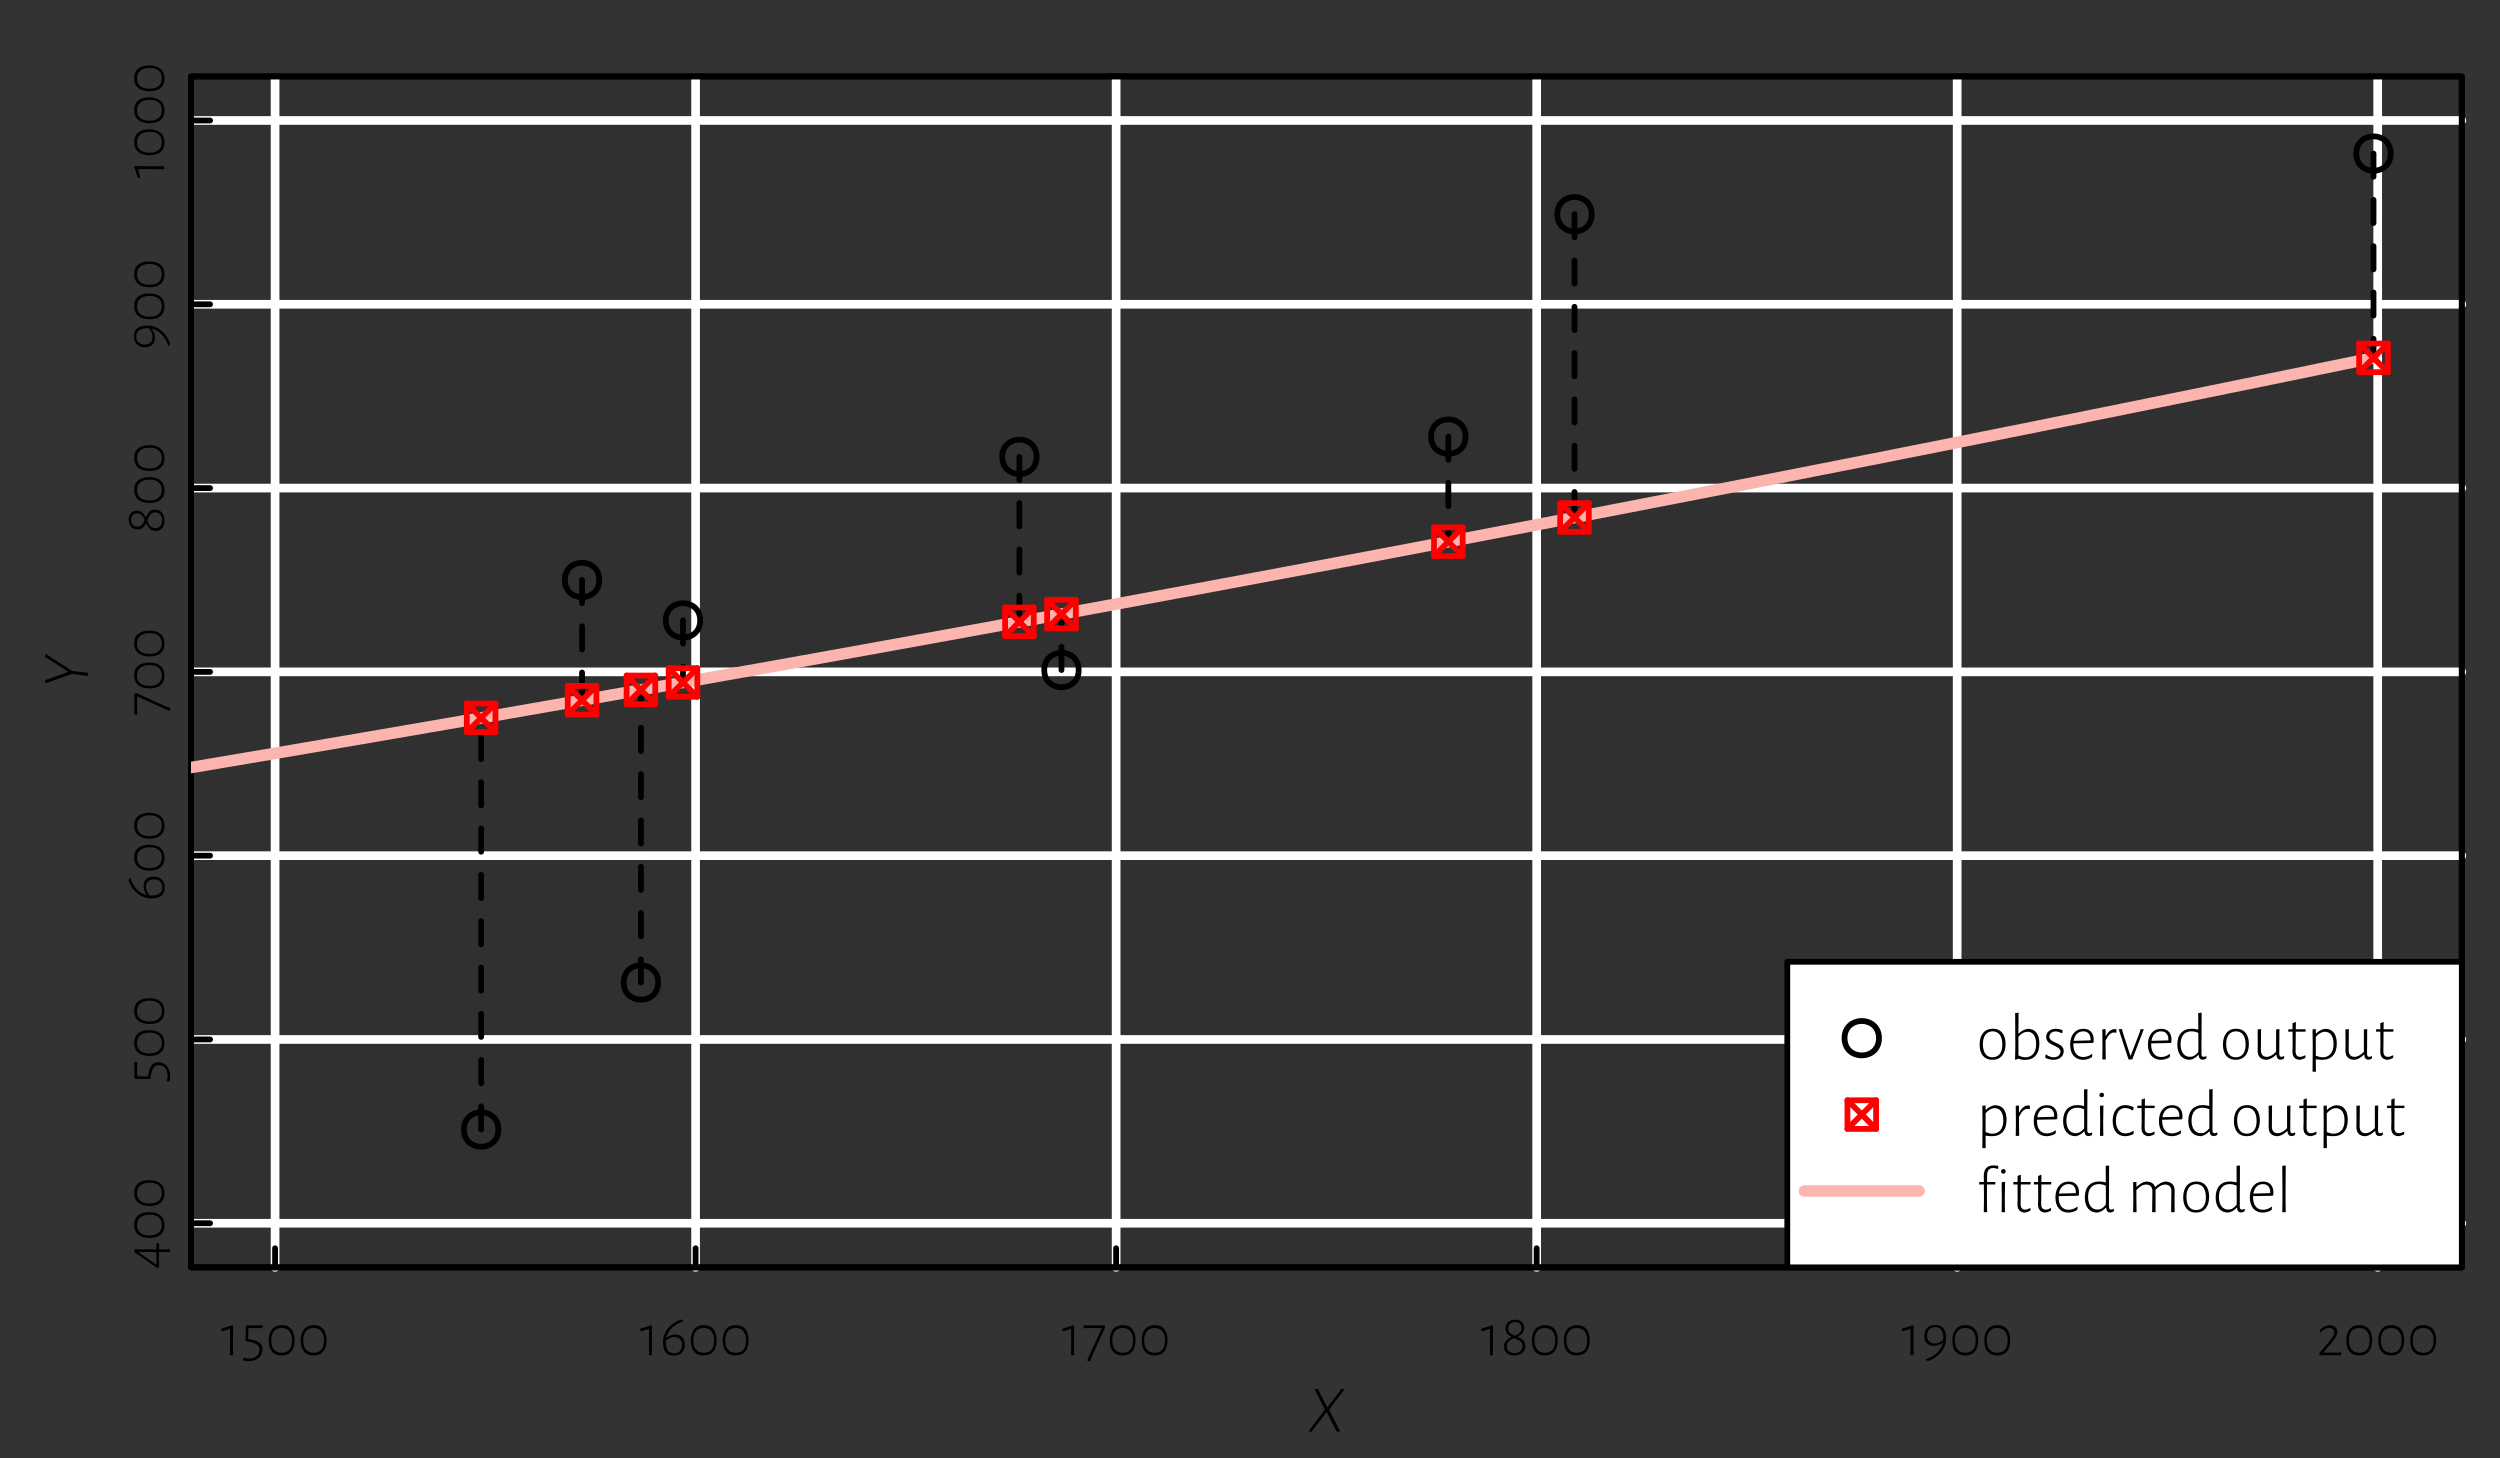 <?xml version="1.0" encoding="UTF-8"?>
<svg xmlns="http://www.w3.org/2000/svg" xmlns:xlink="http://www.w3.org/1999/xlink" width="432pt" height="252pt" viewBox="0 0 432 252" version="1.1">
<rect x="0" y="0" width="432" height="252" fill="#333333" stroke="none"/>
<defs>
<g>
<symbol overflow="visible" id="glyph0-0">
<path style="stroke:none;" d=""/>
</symbol>
<symbol overflow="visible" id="glyph0-1">
<path style="stroke:none;" d="M 2.156 -5.109 L 2.062 -5.188 L 0.141 -4.594 L 0.141 -4.156 L 0.203 -4.125 L 1.625 -4.547 L 1.641 -2.078 L 1.609 0 L 2.141 0 L 2.125 -2.141 Z M 2.156 -5.109 "/>
</symbol>
<symbol overflow="visible" id="glyph0-2">
<path style="stroke:none;" d="M 3.781 -5.125 L 3.75 -5.172 L 2.922 -5.156 L 0.984 -5.156 L 0.859 -5.062 L 0.812 -2.484 L 0.859 -2.422 L 1.703 -2.266 C 2.75 -2.016 3.219 -1.625 3.219 -0.953 C 3.219 -0.031 2.516 0.578 1.406 0.578 C 1.125 0.578 0.797 0.531 0.438 0.422 L 0.391 0.469 L 0.438 0.938 C 0.734 1 1.047 1.031 1.312 1.031 C 2.75 1.031 3.734 0.203 3.734 -1.031 C 3.734 -1.859 3.219 -2.391 1.922 -2.672 L 1.25 -2.812 L 1.297 -4.688 L 3.062 -4.688 L 3.672 -4.656 L 3.719 -4.688 Z M 3.781 -5.125 "/>
</symbol>
<symbol overflow="visible" id="glyph0-3">
<path style="stroke:none;" d="M 2.797 -5.203 C 1.344 -5.203 0.531 -4.234 0.531 -2.516 C 0.531 -0.859 1.328 0.047 2.734 0.047 C 4.188 0.047 5 -0.891 5 -2.578 C 5 -4.266 4.219 -5.203 2.797 -5.203 Z M 2.75 -4.703 C 3.922 -4.703 4.562 -3.938 4.562 -2.516 C 4.562 -1.156 3.938 -0.422 2.781 -0.422 C 1.609 -0.422 0.969 -1.172 0.969 -2.547 C 0.969 -3.953 1.609 -4.703 2.75 -4.703 Z M 2.75 -4.703 "/>
</symbol>
<symbol overflow="visible" id="glyph0-4">
<path style="stroke:none;" d="M 2.688 -3.562 C 2.109 -3.562 1.609 -3.359 1.188 -3.031 L 1.141 -3.078 C 1.438 -4.344 2.391 -5.25 4.078 -5.859 L 4.078 -5.922 L 3.688 -6.172 L 3.641 -6.172 C 1.672 -5.438 0.547 -3.984 0.547 -2.172 C 0.547 -0.734 1.172 0.078 2.391 0.078 C 3.625 0.078 4.312 -0.672 4.312 -1.844 C 4.312 -2.906 3.719 -3.562 2.688 -3.562 Z M 2.422 -0.328 C 1.5 -0.328 1.047 -0.984 1.047 -2.172 C 1.047 -2.297 1.047 -2.422 1.047 -2.516 C 1.5 -2.906 2.016 -3.141 2.562 -3.141 C 3.359 -3.141 3.828 -2.656 3.828 -1.781 C 3.828 -0.844 3.312 -0.328 2.422 -0.328 Z M 2.422 -0.328 "/>
</symbol>
<symbol overflow="visible" id="glyph0-5">
<path style="stroke:none;" d="M 1.109 -5.156 L 0.297 -5.172 L 0.266 -4.719 L 0.312 -4.641 L 1.016 -4.688 L 3.438 -4.688 L 0.906 0.859 L 0.938 0.953 L 1.391 1.078 L 1.797 0 L 3.969 -4.75 L 3.953 -5.156 Z M 1.109 -5.156 "/>
</symbol>
<symbol overflow="visible" id="glyph0-6">
<path style="stroke:none;" d="M 2.484 -6.141 C 1.516 -6.141 0.797 -5.578 0.797 -4.609 C 0.797 -3.812 1.328 -3.422 1.859 -3.156 L 1.859 -3.125 C 1.234 -2.844 0.531 -2.406 0.531 -1.5 C 0.531 -0.578 1.203 0.047 2.312 0.047 C 3.469 0.047 4.219 -0.594 4.219 -1.609 C 4.219 -2.547 3.531 -2.875 2.891 -3.156 L 2.891 -3.203 C 3.484 -3.484 4.031 -3.906 4.031 -4.719 C 4.031 -5.609 3.438 -6.141 2.484 -6.141 Z M 2.469 -5.734 C 3.156 -5.734 3.578 -5.344 3.578 -4.688 C 3.578 -3.922 3 -3.594 2.422 -3.375 C 1.812 -3.625 1.266 -3.906 1.266 -4.625 C 1.266 -5.312 1.75 -5.734 2.469 -5.734 Z M 2.328 -2.938 C 3.047 -2.641 3.75 -2.391 3.75 -1.578 C 3.75 -0.859 3.219 -0.359 2.359 -0.359 C 1.516 -0.359 1.016 -0.828 1.016 -1.531 C 1.016 -2.375 1.703 -2.703 2.328 -2.938 Z M 2.328 -2.938 "/>
</symbol>
<symbol overflow="visible" id="glyph0-7">
<path style="stroke:none;" d="M 2.438 -5.234 C 1.203 -5.234 0.5 -4.484 0.5 -3.312 C 0.5 -2.266 1.109 -1.609 2.141 -1.609 C 2.719 -1.609 3.203 -1.797 3.625 -2.141 L 3.688 -2.078 C 3.375 -0.828 2.438 0.094 0.734 0.703 L 0.734 0.766 L 1.125 1.016 L 1.172 1.016 C 3.141 0.266 4.266 -1.172 4.266 -3 C 4.266 -4.422 3.641 -5.234 2.438 -5.234 Z M 2.266 -2.016 C 1.453 -2.016 0.984 -2.516 0.984 -3.375 C 0.984 -4.312 1.516 -4.844 2.391 -4.844 C 3.312 -4.844 3.781 -4.188 3.781 -2.984 C 3.781 -2.875 3.781 -2.75 3.766 -2.625 C 3.312 -2.25 2.812 -2.016 2.266 -2.016 Z M 2.266 -2.016 "/>
</symbol>
<symbol overflow="visible" id="glyph0-8">
<path style="stroke:none;" d="M 2.328 -5.172 C 1.688 -5.172 1.078 -4.859 0.625 -4.375 L 0.719 -3.953 L 0.781 -3.953 C 1.188 -4.422 1.703 -4.703 2.234 -4.703 C 2.797 -4.703 3.109 -4.375 3.109 -3.969 C 3.109 -3.484 2.719 -2.891 1.984 -2.047 L 0.531 -0.359 L 0.531 -0.016 L 0.562 0.016 L 0.953 0 L 3.281 0 L 4.25 0.016 L 4.312 -0.422 L 4.281 -0.484 L 3.422 -0.438 L 1.25 -0.438 L 1.234 -0.484 L 2.406 -1.859 C 3.219 -2.812 3.641 -3.5 3.641 -4.078 C 3.641 -4.719 3.094 -5.172 2.328 -5.172 Z M 2.328 -5.172 "/>
</symbol>
<symbol overflow="visible" id="glyph1-0">
<path style="stroke:none;" d=""/>
</symbol>
<symbol overflow="visible" id="glyph1-1">
<path style="stroke:none;" d="M -1.297 -4.531 L -1.359 -4.484 L -1.359 -3.453 L -5.156 -3.469 L -5.156 -2.969 L -1.328 -0.297 L -0.953 -0.297 L -0.891 -0.359 L -0.906 -0.922 L -0.906 -3 L 0.969 -2.984 L 1.016 -3.031 L 0.984 -3.438 L 0.922 -3.469 L -0.906 -3.453 L -0.906 -3.625 L -0.891 -4.484 Z M -1.359 -3 L -1.359 -0.812 L -4.422 -2.938 L -4.422 -3 Z M -1.359 -3 "/>
</symbol>
<symbol overflow="visible" id="glyph1-2">
<path style="stroke:none;" d="M -5.203 -2.797 C -5.203 -1.344 -4.234 -0.531 -2.516 -0.531 C -0.859 -0.531 0.047 -1.328 0.047 -2.734 C 0.047 -4.188 -0.891 -5 -2.578 -5 C -4.266 -5 -5.203 -4.219 -5.203 -2.797 Z M -4.703 -2.75 C -4.703 -3.922 -3.938 -4.562 -2.516 -4.562 C -1.156 -4.562 -0.422 -3.938 -0.422 -2.781 C -0.422 -1.609 -1.172 -0.969 -2.547 -0.969 C -3.953 -0.969 -4.703 -1.609 -4.703 -2.75 Z M -4.703 -2.75 "/>
</symbol>
<symbol overflow="visible" id="glyph1-3">
<path style="stroke:none;" d="M -5.125 -3.781 L -5.172 -3.75 L -5.156 -2.922 L -5.156 -0.984 L -5.062 -0.859 L -2.484 -0.812 L -2.422 -0.859 L -2.266 -1.703 C -2.016 -2.75 -1.625 -3.219 -0.953 -3.219 C -0.031 -3.219 0.578 -2.516 0.578 -1.406 C 0.578 -1.125 0.531 -0.797 0.422 -0.438 L 0.469 -0.391 L 0.938 -0.438 C 1 -0.734 1.031 -1.047 1.031 -1.312 C 1.031 -2.75 0.203 -3.734 -1.031 -3.734 C -1.859 -3.734 -2.391 -3.219 -2.672 -1.922 L -2.812 -1.25 L -4.688 -1.297 L -4.688 -3.062 L -4.656 -3.672 L -4.688 -3.719 Z M -5.125 -3.781 "/>
</symbol>
<symbol overflow="visible" id="glyph1-4">
<path style="stroke:none;" d="M -3.562 -2.688 C -3.562 -2.109 -3.359 -1.609 -3.031 -1.188 L -3.078 -1.141 C -4.344 -1.438 -5.25 -2.391 -5.859 -4.078 L -5.922 -4.078 L -6.172 -3.688 L -6.172 -3.641 C -5.438 -1.672 -3.984 -0.547 -2.172 -0.547 C -0.734 -0.547 0.078 -1.172 0.078 -2.391 C 0.078 -3.625 -0.672 -4.312 -1.844 -4.312 C -2.906 -4.312 -3.562 -3.719 -3.562 -2.688 Z M -0.328 -2.422 C -0.328 -1.5 -0.984 -1.047 -2.172 -1.047 C -2.297 -1.047 -2.422 -1.047 -2.516 -1.047 C -2.906 -1.5 -3.141 -2.016 -3.141 -2.562 C -3.141 -3.359 -2.656 -3.828 -1.781 -3.828 C -0.844 -3.828 -0.328 -3.312 -0.328 -2.422 Z M -0.328 -2.422 "/>
</symbol>
<symbol overflow="visible" id="glyph1-5">
<path style="stroke:none;" d="M -5.156 -1.109 L -5.172 -0.297 L -4.719 -0.266 L -4.641 -0.312 L -4.688 -1.016 L -4.688 -3.438 L 0.859 -0.906 L 0.953 -0.938 L 1.078 -1.391 L 0 -1.797 L -4.75 -3.969 L -5.156 -3.953 Z M -5.156 -1.109 "/>
</symbol>
<symbol overflow="visible" id="glyph1-6">
<path style="stroke:none;" d="M -6.141 -2.484 C -6.141 -1.516 -5.578 -0.797 -4.609 -0.797 C -3.812 -0.797 -3.422 -1.328 -3.156 -1.859 L -3.125 -1.859 C -2.844 -1.234 -2.406 -0.531 -1.5 -0.531 C -0.578 -0.531 0.047 -1.203 0.047 -2.312 C 0.047 -3.469 -0.594 -4.219 -1.609 -4.219 C -2.547 -4.219 -2.875 -3.531 -3.156 -2.891 L -3.203 -2.891 C -3.484 -3.484 -3.906 -4.031 -4.719 -4.031 C -5.609 -4.031 -6.141 -3.438 -6.141 -2.484 Z M -5.734 -2.469 C -5.734 -3.156 -5.344 -3.578 -4.688 -3.578 C -3.922 -3.578 -3.594 -3 -3.375 -2.422 C -3.625 -1.812 -3.906 -1.266 -4.625 -1.266 C -5.312 -1.266 -5.734 -1.75 -5.734 -2.469 Z M -2.938 -2.328 C -2.641 -3.047 -2.391 -3.75 -1.578 -3.75 C -0.859 -3.75 -0.359 -3.219 -0.359 -2.359 C -0.359 -1.516 -0.828 -1.016 -1.531 -1.016 C -2.375 -1.016 -2.703 -1.703 -2.938 -2.328 Z M -2.938 -2.328 "/>
</symbol>
<symbol overflow="visible" id="glyph1-7">
<path style="stroke:none;" d="M -5.234 -2.438 C -5.234 -1.203 -4.484 -0.5 -3.312 -0.5 C -2.266 -0.5 -1.609 -1.109 -1.609 -2.141 C -1.609 -2.719 -1.797 -3.203 -2.141 -3.625 L -2.078 -3.688 C -0.828 -3.375 0.094 -2.438 0.703 -0.734 L 0.766 -0.734 L 1.016 -1.125 L 1.016 -1.172 C 0.266 -3.141 -1.172 -4.266 -3 -4.266 C -4.422 -4.266 -5.234 -3.641 -5.234 -2.438 Z M -2.016 -2.266 C -2.016 -1.453 -2.516 -0.984 -3.375 -0.984 C -4.312 -0.984 -4.844 -1.516 -4.844 -2.391 C -4.844 -3.312 -4.188 -3.781 -2.984 -3.781 C -2.875 -3.781 -2.75 -3.781 -2.625 -3.766 C -2.25 -3.312 -2.016 -2.812 -2.016 -2.266 Z M -2.016 -2.266 "/>
</symbol>
<symbol overflow="visible" id="glyph1-8">
<path style="stroke:none;" d="M -5.109 -2.156 L -5.188 -2.062 L -4.594 -0.141 L -4.156 -0.141 L -4.125 -0.203 L -4.547 -1.625 L -2.078 -1.641 L 0 -1.609 L 0 -2.141 L -2.141 -2.125 Z M -5.109 -2.156 "/>
</symbol>
<symbol overflow="visible" id="glyph2-0">
<path style="stroke:none;" d=""/>
</symbol>
<symbol overflow="visible" id="glyph2-1">
<path style="stroke:none;" d="M 3.625 -3.781 L 6.312 -7.344 L 5.688 -7.344 L 5.344 -6.828 L 3.328 -4.188 L 1.938 -6.859 L 1.75 -7.344 L 1.094 -7.344 L 2.906 -3.797 L 0.016 0 L 0.625 0 L 0.953 -0.469 L 3.188 -3.375 L 4.688 -0.5 L 4.906 0 L 5.547 0 Z M 3.625 -3.781 "/>
</symbol>
<symbol overflow="visible" id="glyph3-0">
<path style="stroke:none;" d=""/>
</symbol>
<symbol overflow="visible" id="glyph3-1">
<path style="stroke:none;" d="M -2.75 -2.969 L -7.344 -5.938 L -7.344 -5.312 L -6.984 -5.125 L -3.406 -2.828 L -3.406 -2.766 L -6.984 -1.5 L -7.344 -1.422 L -7.344 -0.812 L -2.734 -2.453 L -2.203 -2.375 L 0 -2.078 L 0 -2.641 L -2.203 -2.891 Z M -2.75 -2.969 "/>
</symbol>
<symbol overflow="visible" id="glyph4-0">
<path style="stroke:none;" d=""/>
</symbol>
<symbol overflow="visible" id="glyph4-1">
<path style="stroke:none;" d="M 2.859 -5.312 C 1.422 -5.312 0.562 -4.297 0.562 -2.547 C 0.562 -0.906 1.375 0.062 2.75 0.062 C 4.203 0.062 5.047 -0.953 5.047 -2.672 C 5.047 -4.328 4.234 -5.312 2.859 -5.312 Z M 2.828 -4.859 C 3.875 -4.859 4.484 -4.031 4.484 -2.562 C 4.484 -1.156 3.859 -0.375 2.766 -0.375 C 1.734 -0.375 1.125 -1.188 1.125 -2.672 C 1.125 -4.062 1.75 -4.859 2.828 -4.859 Z M 2.828 -4.859 "/>
</symbol>
<symbol overflow="visible" id="glyph4-2">
<path style="stroke:none;" d="M 3.281 -5.297 C 2.672 -5.203 2.188 -4.953 1.703 -4.484 L 1.641 -4.484 L 1.672 -8.078 L 1.078 -8.016 L 1.109 -2.219 L 1.062 0 L 1.188 0.062 L 1.609 -0.141 C 1.984 0 2.391 0.078 2.781 0.078 C 4.344 0.078 5.266 -0.953 5.266 -2.766 C 5.266 -4.344 4.562 -5.297 3.281 -5.297 Z M 2.828 -0.375 C 2.469 -0.375 2.078 -0.484 1.656 -0.703 L 1.641 -2.281 L 1.641 -3.906 C 2.141 -4.5 2.672 -4.781 3.234 -4.781 C 4.156 -4.781 4.688 -4.031 4.703 -2.719 C 4.719 -1.188 4 -0.375 2.828 -0.375 Z M 2.828 -0.375 "/>
</symbol>
<symbol overflow="visible" id="glyph4-3">
<path style="stroke:none;" d="M 2.281 -5.297 C 1.25 -5.297 0.609 -4.688 0.609 -3.891 C 0.609 -2.297 3.078 -2.516 3.078 -1.344 C 3.078 -0.859 2.656 -0.375 1.906 -0.375 C 1.484 -0.375 0.984 -0.547 0.594 -0.875 L 0.516 -0.828 L 0.438 -0.312 C 0.859 -0.062 1.375 0.062 1.875 0.062 C 2.969 0.062 3.641 -0.625 3.641 -1.438 C 3.641 -2.984 1.156 -2.766 1.156 -3.938 C 1.156 -4.422 1.578 -4.844 2.234 -4.844 C 2.547 -4.844 2.891 -4.75 3.281 -4.531 L 3.375 -4.547 L 3.469 -5.047 C 3.062 -5.219 2.641 -5.297 2.281 -5.297 Z M 2.281 -5.297 "/>
</symbol>
<symbol overflow="visible" id="glyph4-4">
<path style="stroke:none;" d="M 2.875 -5.297 C 1.469 -5.297 0.562 -4.25 0.562 -2.562 C 0.562 -0.953 1.391 0.062 2.797 0.062 C 3.344 0.062 3.891 -0.109 4.328 -0.391 L 4.406 -0.906 L 4.312 -0.938 C 3.891 -0.609 3.328 -0.422 2.844 -0.422 C 1.719 -0.422 1.125 -1.266 1.125 -2.594 L 1.125 -2.781 L 4.469 -2.844 L 4.609 -2.953 C 4.625 -3.078 4.641 -3.281 4.641 -3.391 C 4.641 -4.578 3.984 -5.297 2.875 -5.297 Z M 4.078 -3.297 L 1.172 -3.219 C 1.344 -4.25 1.938 -4.859 2.828 -4.859 C 3.594 -4.859 4.094 -4.375 4.094 -3.453 Z M 4.078 -3.297 "/>
</symbol>
<symbol overflow="visible" id="glyph4-5">
<path style="stroke:none;" d="M 3.172 -5.25 C 2.656 -5.25 2.125 -4.922 1.656 -4.078 L 1.594 -4.078 L 1.594 -5.25 L 1.031 -5.188 L 1.062 -2.25 L 1.031 0 L 1.625 0 L 1.594 -2.281 L 1.594 -3.266 C 2.062 -4.25 2.516 -4.656 3.031 -4.656 C 3.109 -4.656 3.25 -4.641 3.391 -4.625 L 3.469 -4.641 L 3.469 -5.219 C 3.391 -5.234 3.281 -5.25 3.172 -5.25 Z M 3.172 -5.25 "/>
</symbol>
<symbol overflow="visible" id="glyph4-6">
<path style="stroke:none;" d="M 1 -4.641 L 0.844 -5.266 L 0.281 -5.203 L 1.984 0 L 2.625 0 L 4.625 -5.234 L 4.062 -5.234 L 3.891 -4.625 L 2.359 -0.656 L 2.297 -0.656 Z M 1 -4.641 "/>
</symbol>
<symbol overflow="visible" id="glyph4-7">
<path style="stroke:none;" d="M 4.719 -2.281 L 4.75 -8.078 L 4.156 -8.016 L 4.172 -5.156 C 3.781 -5.25 3.406 -5.312 3.047 -5.312 C 1.469 -5.312 0.547 -4.312 0.547 -2.562 C 0.547 -0.891 1.375 0.062 2.734 0.062 C 3.297 -0.047 3.719 -0.297 4.172 -0.766 L 4.234 -0.766 C 4.266 -0.234 4.516 0.031 4.938 0.047 C 5.156 0.031 5.359 -0.031 5.531 -0.141 L 5.594 -0.516 L 5.516 -0.578 C 5.359 -0.5 5.219 -0.453 5.094 -0.453 C 4.828 -0.453 4.719 -0.609 4.719 -1 Z M 2.984 -4.859 C 3.375 -4.859 3.766 -4.766 4.172 -4.609 L 4.188 -2.234 L 4.172 -1.297 C 3.703 -0.703 3.25 -0.453 2.719 -0.453 C 1.766 -0.453 1.125 -1.234 1.109 -2.609 C 1.109 -4.078 1.812 -4.859 2.984 -4.859 Z M 2.984 -4.859 "/>
</symbol>
<symbol overflow="visible" id="glyph4-8">
<path style="stroke:none;" d=""/>
</symbol>
<symbol overflow="visible" id="glyph4-9">
<path style="stroke:none;" d="M 4.703 -5.25 L 4.125 -5.188 L 4.125 -1.328 C 3.594 -0.766 3.031 -0.453 2.5 -0.453 C 1.844 -0.453 1.484 -0.891 1.5 -1.625 L 1.531 -5.25 L 0.938 -5.188 L 0.953 -2.766 L 0.938 -1.5 C 0.938 -0.5 1.484 0.062 2.5 0.062 C 3.047 0 3.594 -0.297 4.109 -0.812 L 4.188 -0.812 C 4.219 -0.25 4.469 0.031 4.906 0.047 C 5.109 0.031 5.312 -0.031 5.484 -0.141 L 5.547 -0.516 L 5.469 -0.578 C 5.312 -0.5 5.156 -0.453 5.047 -0.453 C 4.781 -0.453 4.672 -0.625 4.672 -1.031 Z M 4.703 -5.25 "/>
</symbol>
<symbol overflow="visible" id="glyph4-10">
<path style="stroke:none;" d="M 2.453 -0.453 C 1.922 -0.453 1.656 -0.766 1.656 -1.422 L 1.688 -4.797 L 3.359 -4.797 L 3.406 -5.156 L 3.359 -5.219 L 1.688 -5.219 L 1.703 -6.422 L 1.641 -6.469 L 1.125 -6.266 L 1.125 -5.219 L 0.406 -5.219 L 0.375 -4.859 L 0.406 -4.797 L 1.125 -4.797 L 1.141 -2.406 L 1.109 -1.375 C 1.109 -0.5 1.5 -0.031 2.281 0.062 C 2.609 0.047 2.938 -0.062 3.328 -0.25 L 3.375 -0.672 L 3.312 -0.719 C 2.984 -0.547 2.703 -0.453 2.453 -0.453 Z M 2.453 -0.453 "/>
</symbol>
<symbol overflow="visible" id="glyph4-11">
<path style="stroke:none;" d="M 3.219 -5.297 C 2.641 -5.219 2.141 -4.969 1.656 -4.5 L 1.594 -4.5 L 1.594 -5.25 L 1.031 -5.188 L 1.062 -2.25 L 1.031 2.125 L 1.609 2.125 L 1.594 -0.031 C 1.969 0.031 2.359 0.062 2.719 0.062 C 4.297 0.062 5.219 -0.953 5.219 -2.766 C 5.219 -4.359 4.516 -5.297 3.219 -5.297 Z M 2.766 -0.375 C 2.422 -0.375 2.031 -0.469 1.594 -0.641 L 1.594 -3.906 C 2.094 -4.5 2.641 -4.781 3.172 -4.781 C 4.109 -4.781 4.641 -4.031 4.656 -2.719 C 4.672 -1.188 3.938 -0.375 2.766 -0.375 Z M 2.766 -0.375 "/>
</symbol>
<symbol overflow="visible" id="glyph4-12">
<path style="stroke:none;" d="M 1.328 -7.453 C 1.094 -7.453 0.938 -7.297 0.938 -7.047 C 0.938 -6.812 1.078 -6.672 1.328 -6.672 C 1.562 -6.672 1.719 -6.812 1.719 -7.078 C 1.719 -7.297 1.578 -7.453 1.328 -7.453 Z M 1.578 -2.281 L 1.625 -5.25 L 1.031 -5.188 L 1.062 -2.25 L 1.031 0 L 1.609 0 Z M 1.578 -2.281 "/>
</symbol>
<symbol overflow="visible" id="glyph4-13">
<path style="stroke:none;" d="M 2.75 -5.312 C 1.406 -5.312 0.562 -4.25 0.562 -2.578 C 0.562 -0.953 1.375 0.062 2.703 0.062 C 3.219 0.062 3.766 -0.094 4.156 -0.312 L 4.219 -0.812 L 4.141 -0.859 C 3.75 -0.594 3.219 -0.422 2.766 -0.422 C 1.75 -0.422 1.125 -1.281 1.125 -2.594 C 1.125 -3.969 1.75 -4.812 2.734 -4.812 C 3.188 -4.812 3.656 -4.625 3.984 -4.391 L 4.078 -4.406 L 4.203 -4.922 C 3.812 -5.156 3.25 -5.312 2.75 -5.312 Z M 2.75 -5.312 "/>
</symbol>
<symbol overflow="visible" id="glyph4-14">
<path style="stroke:none;" d="M 2.938 -8.094 C 1.891 -8.094 1.281 -7.469 1.281 -6.297 L 1.297 -5.219 L 0.516 -5.219 L 0.469 -4.859 L 0.516 -4.797 L 1.297 -4.797 L 1.312 -2.203 L 1.281 0 L 1.859 0 L 1.828 -2.266 L 1.844 -4.797 L 3.25 -4.797 L 3.281 -5.156 L 3.25 -5.219 L 1.844 -5.219 L 1.859 -6.375 C 1.859 -7.203 2.234 -7.641 2.906 -7.641 C 3.188 -7.641 3.422 -7.594 3.688 -7.469 L 3.75 -7.516 L 3.797 -8 C 3.484 -8.062 3.203 -8.094 2.938 -8.094 Z M 2.938 -8.094 "/>
</symbol>
<symbol overflow="visible" id="glyph4-15">
<path style="stroke:none;" d="M 8.188 -2.266 L 8.203 -3.734 C 8.203 -4.719 7.641 -5.297 6.562 -5.297 C 6.031 -5.234 5.422 -4.906 4.875 -4.375 L 4.812 -4.375 C 4.609 -4.969 4.094 -5.297 3.281 -5.297 C 2.766 -5.25 2.188 -4.922 1.672 -4.422 L 1.594 -4.422 L 1.594 -5.25 L 1.031 -5.188 L 1.062 -2.25 L 1.031 0 L 1.625 0 L 1.594 -2.281 L 1.594 -3.828 C 2.141 -4.438 2.719 -4.781 3.281 -4.781 C 3.984 -4.781 4.359 -4.344 4.359 -3.625 L 4.312 0 L 4.906 0 L 4.906 -3.875 C 5.438 -4.453 6.031 -4.781 6.578 -4.781 C 7.266 -4.781 7.656 -4.344 7.641 -3.625 L 7.594 0 L 8.203 0 Z M 8.188 -2.266 "/>
</symbol>
<symbol overflow="visible" id="glyph4-16">
<path style="stroke:none;" d="M 1.641 -2.281 L 1.672 -8.078 L 1.078 -8.016 L 1.109 -2.25 L 1.078 0 L 1.672 0 Z M 1.641 -2.281 "/>
</symbol>
</g>
<clipPath id="clip1">
  <path d="M 33 13.199 L 426 13.199 L 426 219 L 33 219 Z M 33 13.199 "/>
</clipPath>
<clipPath id="clip2">
  <path d="M 33 13.199 L 426 13.199 L 426 220 L 33 220 Z M 33 13.199 "/>
</clipPath>
<clipPath id="clip3">
  <path d="M 46 13.199 L 49 13.199 L 49 220 L 46 220 Z M 46 13.199 "/>
</clipPath>
<clipPath id="clip4">
  <path d="M 119 13.199 L 121 13.199 L 121 220 L 119 220 Z M 119 13.199 "/>
</clipPath>
<clipPath id="clip5">
  <path d="M 192 13.199 L 194 13.199 L 194 220 L 192 220 Z M 192 13.199 "/>
</clipPath>
<clipPath id="clip6">
  <path d="M 264 13.199 L 267 13.199 L 267 220 L 264 220 Z M 264 13.199 "/>
</clipPath>
<clipPath id="clip7">
  <path d="M 337 13.199 L 339 13.199 L 339 220 L 337 220 Z M 337 13.199 "/>
</clipPath>
<clipPath id="clip8">
  <path d="M 410 13.199 L 412 13.199 L 412 220 L 410 220 Z M 410 13.199 "/>
</clipPath>
<clipPath id="clip9">
  <path d="M 33 210 L 426.398 210 L 426.398 213 L 33 213 Z M 33 210 "/>
</clipPath>
<clipPath id="clip10">
  <path d="M 33 178 L 426.398 178 L 426.398 181 L 33 181 Z M 33 178 "/>
</clipPath>
<clipPath id="clip11">
  <path d="M 33 147 L 426.398 147 L 426.398 149 L 33 149 Z M 33 147 "/>
</clipPath>
<clipPath id="clip12">
  <path d="M 33 115 L 426.398 115 L 426.398 117 L 33 117 Z M 33 115 "/>
</clipPath>
<clipPath id="clip13">
  <path d="M 33 83 L 426.398 83 L 426.398 86 L 33 86 Z M 33 83 "/>
</clipPath>
<clipPath id="clip14">
  <path d="M 33 51 L 426.398 51 L 426.398 54 L 33 54 Z M 33 51 "/>
</clipPath>
<clipPath id="clip15">
  <path d="M 33 20 L 426.398 20 L 426.398 22 L 33 22 Z M 33 20 "/>
</clipPath>
<clipPath id="clip16">
  <path d="M 33 60 L 412 60 L 412 140 L 33 140 Z M 33 60 "/>
</clipPath>
</defs>
<g id="surface78">
<g clip-path="url(#clip1)" clip-rule="nonzero">
<path style=" stroke:none;fill-rule:nonzero;fill:rgb(0%,0%,0%);fill-opacity:0.063;" d="M 33 13.199 L 425.398 13.199 L 425.398 219 L 33 219 Z M 33 13.199 "/>
</g>
<g clip-path="url(#clip2)" clip-rule="nonzero">
<path style="fill:none;stroke-width:1;stroke-linecap:round;stroke-linejoin:round;stroke:rgb(0%,0%,0%);stroke-opacity:1;stroke-miterlimit:10;" d="M 33 13.199 L 425.398 13.199 L 425.398 219 L 33 219 Z M 33 13.199 "/>
</g>
<g clip-path="url(#clip3)" clip-rule="nonzero">
<path style="fill:none;stroke-width:1.5;stroke-linecap:round;stroke-linejoin:round;stroke:rgb(100%,100%,100%);stroke-opacity:1;stroke-miterlimit:10;" d="M 47.535 219 L 47.535 13.199 "/>
</g>
<g clip-path="url(#clip4)" clip-rule="nonzero">
<path style="fill:none;stroke-width:1.5;stroke-linecap:round;stroke-linejoin:round;stroke:rgb(100%,100%,100%);stroke-opacity:1;stroke-miterlimit:10;" d="M 120.199 219 L 120.199 13.199 "/>
</g>
<g clip-path="url(#clip5)" clip-rule="nonzero">
<path style="fill:none;stroke-width:1.5;stroke-linecap:round;stroke-linejoin:round;stroke:rgb(100%,100%,100%);stroke-opacity:1;stroke-miterlimit:10;" d="M 192.867 219 L 192.867 13.199 "/>
</g>
<g clip-path="url(#clip6)" clip-rule="nonzero">
<path style="fill:none;stroke-width:1.5;stroke-linecap:round;stroke-linejoin:round;stroke:rgb(100%,100%,100%);stroke-opacity:1;stroke-miterlimit:10;" d="M 265.535 219 L 265.535 13.199 "/>
</g>
<g clip-path="url(#clip7)" clip-rule="nonzero">
<path style="fill:none;stroke-width:1.5;stroke-linecap:round;stroke-linejoin:round;stroke:rgb(100%,100%,100%);stroke-opacity:1;stroke-miterlimit:10;" d="M 338.199 219 L 338.199 13.199 "/>
</g>
<g clip-path="url(#clip8)" clip-rule="nonzero">
<path style="fill:none;stroke-width:1.5;stroke-linecap:round;stroke-linejoin:round;stroke:rgb(100%,100%,100%);stroke-opacity:1;stroke-miterlimit:10;" d="M 410.867 219 L 410.867 13.199 "/>
</g>
<g clip-path="url(#clip9)" clip-rule="nonzero">
<path style="fill:none;stroke-width:1.5;stroke-linecap:round;stroke-linejoin:round;stroke:rgb(100%,100%,100%);stroke-opacity:1;stroke-miterlimit:10;" d="M 33 211.379 L 425.398 211.379 "/>
</g>
<g clip-path="url(#clip10)" clip-rule="nonzero">
<path style="fill:none;stroke-width:1.5;stroke-linecap:round;stroke-linejoin:round;stroke:rgb(100%,100%,100%);stroke-opacity:1;stroke-miterlimit:10;" d="M 33 179.617 L 425.398 179.617 "/>
</g>
<g clip-path="url(#clip11)" clip-rule="nonzero">
<path style="fill:none;stroke-width:1.5;stroke-linecap:round;stroke-linejoin:round;stroke:rgb(100%,100%,100%);stroke-opacity:1;stroke-miterlimit:10;" d="M 33 147.859 L 425.398 147.859 "/>
</g>
<g clip-path="url(#clip12)" clip-rule="nonzero">
<path style="fill:none;stroke-width:1.5;stroke-linecap:round;stroke-linejoin:round;stroke:rgb(100%,100%,100%);stroke-opacity:1;stroke-miterlimit:10;" d="M 33 116.102 L 425.398 116.102 "/>
</g>
<g clip-path="url(#clip13)" clip-rule="nonzero">
<path style="fill:none;stroke-width:1.5;stroke-linecap:round;stroke-linejoin:round;stroke:rgb(100%,100%,100%);stroke-opacity:1;stroke-miterlimit:10;" d="M 33 84.34 L 425.398 84.34 "/>
</g>
<g clip-path="url(#clip14)" clip-rule="nonzero">
<path style="fill:none;stroke-width:1.5;stroke-linecap:round;stroke-linejoin:round;stroke:rgb(100%,100%,100%);stroke-opacity:1;stroke-miterlimit:10;" d="M 33 52.582 L 425.398 52.582 "/>
</g>
<g clip-path="url(#clip15)" clip-rule="nonzero">
<path style="fill:none;stroke-width:1.5;stroke-linecap:round;stroke-linejoin:round;stroke:rgb(100%,100%,100%);stroke-opacity:1;stroke-miterlimit:10;" d="M 33 20.82 L 425.398 20.82 "/>
</g>
<path style="fill:none;stroke-width:1;stroke-linecap:round;stroke-linejoin:round;stroke:rgb(0%,0%,0%);stroke-opacity:1;stroke-miterlimit:10;" d="M 33 219 L 425.398 219 L 425.398 13.199 L 33 13.199 L 33 219 "/>
<path style="fill:none;stroke-width:1;stroke-linecap:round;stroke-linejoin:round;stroke:rgb(0%,0%,0%);stroke-opacity:1;stroke-miterlimit:10;" d="M 275.047 37.02 C 275.047 40.984 269.098 40.984 269.098 37.02 C 269.098 33.055 275.047 33.055 275.047 37.02 "/>
<path style="fill:none;stroke-width:1;stroke-linecap:round;stroke-linejoin:round;stroke:rgb(0%,0%,0%);stroke-opacity:1;stroke-miterlimit:10;" d="M 253.25 75.449 C 253.25 79.414 247.297 79.414 247.297 75.449 C 247.297 71.48 253.25 71.48 253.25 75.449 "/>
<path style="fill:none;stroke-width:1;stroke-linecap:round;stroke-linejoin:round;stroke:rgb(0%,0%,0%);stroke-opacity:1;stroke-miterlimit:10;" d="M 113.727 169.773 C 113.727 173.738 107.777 173.738 107.777 169.773 C 107.777 165.805 113.727 165.805 113.727 169.773 "/>
<path style="fill:none;stroke-width:1;stroke-linecap:round;stroke-linejoin:round;stroke:rgb(0%,0%,0%);stroke-opacity:1;stroke-miterlimit:10;" d="M 120.996 107.207 C 120.996 111.176 115.047 111.176 115.047 107.207 C 115.047 103.242 120.996 103.242 120.996 107.207 "/>
<path style="fill:none;stroke-width:1;stroke-linecap:round;stroke-linejoin:round;stroke:rgb(0%,0%,0%);stroke-opacity:1;stroke-miterlimit:10;" d="M 103.555 100.219 C 103.555 104.188 97.605 104.188 97.605 100.219 C 97.605 96.254 103.555 96.254 103.555 100.219 "/>
<path style="fill:none;stroke-width:1;stroke-linecap:round;stroke-linejoin:round;stroke:rgb(0%,0%,0%);stroke-opacity:1;stroke-miterlimit:10;" d="M 186.395 115.781 C 186.395 119.75 180.445 119.75 180.445 115.781 C 180.445 111.816 186.395 111.816 186.395 115.781 "/>
<path style="fill:none;stroke-width:1;stroke-linecap:round;stroke-linejoin:round;stroke:rgb(0%,0%,0%);stroke-opacity:1;stroke-miterlimit:10;" d="M 86.113 195.18 C 86.113 199.148 80.164 199.148 80.164 195.18 C 80.164 191.215 86.113 191.215 86.113 195.18 "/>
<path style="fill:none;stroke-width:1;stroke-linecap:round;stroke-linejoin:round;stroke:rgb(0%,0%,0%);stroke-opacity:1;stroke-miterlimit:10;" d="M 179.129 78.941 C 179.129 82.91 173.18 82.91 173.18 78.941 C 173.18 74.977 179.129 74.977 179.129 78.941 "/>
<path style="fill:none;stroke-width:1;stroke-linecap:round;stroke-linejoin:round;stroke:rgb(0%,0%,0%);stroke-opacity:1;stroke-miterlimit:10;" d="M 413.113 26.539 C 413.113 30.504 407.164 30.504 407.164 26.539 C 407.164 22.57 413.113 22.57 413.113 26.539 "/>
<path style="fill:none;stroke-width:1;stroke-linecap:round;stroke-linejoin:round;stroke:rgb(0%,0%,0%);stroke-opacity:1;stroke-miterlimit:10;" d="M 47.535 215.699 L 47.535 219 "/>
<path style="fill:none;stroke-width:1;stroke-linecap:round;stroke-linejoin:round;stroke:rgb(0%,0%,0%);stroke-opacity:1;stroke-miterlimit:10;" d="M 120.199 215.699 L 120.199 219 "/>
<path style="fill:none;stroke-width:1;stroke-linecap:round;stroke-linejoin:round;stroke:rgb(0%,0%,0%);stroke-opacity:1;stroke-miterlimit:10;" d="M 192.867 215.699 L 192.867 219 "/>
<path style="fill:none;stroke-width:1;stroke-linecap:round;stroke-linejoin:round;stroke:rgb(0%,0%,0%);stroke-opacity:1;stroke-miterlimit:10;" d="M 265.535 215.699 L 265.535 219 "/>
<path style="fill:none;stroke-width:1;stroke-linecap:round;stroke-linejoin:round;stroke:rgb(0%,0%,0%);stroke-opacity:1;stroke-miterlimit:10;" d="M 338.199 215.699 L 338.199 219 "/>
<path style="fill:none;stroke-width:1;stroke-linecap:round;stroke-linejoin:round;stroke:rgb(0%,0%,0%);stroke-opacity:1;stroke-miterlimit:10;" d="M 410.867 215.699 L 410.867 219 "/>
<g style="fill:rgb(0%,0%,0%);fill-opacity:1;">
  <use xlink:href="#glyph0-1" x="38.125" y="234.18"/>
  <use xlink:href="#glyph0-2" x="41.63" y="234.18"/>
  <use xlink:href="#glyph0-3" x="45.904" y="234.18"/>
  <use xlink:href="#glyph0-3" x="51.427" y="234.18"/>
</g>
<g style="fill:rgb(0%,0%,0%);fill-opacity:1;">
  <use xlink:href="#glyph0-1" x="110.516" y="234.18"/>
  <use xlink:href="#glyph0-4" x="114.02" y="234.18"/>
  <use xlink:href="#glyph0-3" x="118.836" y="234.18"/>
  <use xlink:href="#glyph0-3" x="124.358" y="234.18"/>
</g>
<g style="fill:rgb(0%,0%,0%);fill-opacity:1;">
  <use xlink:href="#glyph0-1" x="183.461" y="234.18"/>
  <use xlink:href="#glyph0-5" x="186.966" y="234.18"/>
  <use xlink:href="#glyph0-3" x="191.23" y="234.18"/>
  <use xlink:href="#glyph0-3" x="196.752" y="234.18"/>
</g>
<g style="fill:rgb(0%,0%,0%);fill-opacity:1;">
  <use xlink:href="#glyph0-1" x="255.844" y="234.18"/>
  <use xlink:href="#glyph0-6" x="259.349" y="234.18"/>
  <use xlink:href="#glyph0-3" x="264.185" y="234.18"/>
  <use xlink:href="#glyph0-3" x="269.707" y="234.18"/>
</g>
<g style="fill:rgb(0%,0%,0%);fill-opacity:1;">
  <use xlink:href="#glyph0-1" x="328.516" y="234.18"/>
  <use xlink:href="#glyph0-7" x="332.02" y="234.18"/>
  <use xlink:href="#glyph0-3" x="336.836" y="234.18"/>
  <use xlink:href="#glyph0-3" x="342.358" y="234.18"/>
</g>
<g style="fill:rgb(0%,0%,0%);fill-opacity:1;">
  <use xlink:href="#glyph0-8" x="400.254" y="234.18"/>
  <use xlink:href="#glyph0-3" x="404.913" y="234.18"/>
  <use xlink:href="#glyph0-3" x="410.436" y="234.18"/>
  <use xlink:href="#glyph0-3" x="415.958" y="234.18"/>
</g>
<path style="fill:none;stroke-width:1;stroke-linecap:round;stroke-linejoin:round;stroke:rgb(0%,0%,0%);stroke-opacity:1;stroke-miterlimit:10;" d="M 36.301 211.379 L 33 211.379 "/>
<path style="fill:none;stroke-width:1;stroke-linecap:round;stroke-linejoin:round;stroke:rgb(0%,0%,0%);stroke-opacity:1;stroke-miterlimit:10;" d="M 36.301 179.617 L 33 179.617 "/>
<path style="fill:none;stroke-width:1;stroke-linecap:round;stroke-linejoin:round;stroke:rgb(0%,0%,0%);stroke-opacity:1;stroke-miterlimit:10;" d="M 36.301 147.859 L 33 147.859 "/>
<path style="fill:none;stroke-width:1;stroke-linecap:round;stroke-linejoin:round;stroke:rgb(0%,0%,0%);stroke-opacity:1;stroke-miterlimit:10;" d="M 36.301 116.102 L 33 116.102 "/>
<path style="fill:none;stroke-width:1;stroke-linecap:round;stroke-linejoin:round;stroke:rgb(0%,0%,0%);stroke-opacity:1;stroke-miterlimit:10;" d="M 36.301 84.34 L 33 84.34 "/>
<path style="fill:none;stroke-width:1;stroke-linecap:round;stroke-linejoin:round;stroke:rgb(0%,0%,0%);stroke-opacity:1;stroke-miterlimit:10;" d="M 36.301 52.582 L 33 52.582 "/>
<path style="fill:none;stroke-width:1;stroke-linecap:round;stroke-linejoin:round;stroke:rgb(0%,0%,0%);stroke-opacity:1;stroke-miterlimit:10;" d="M 36.301 20.82 L 33 20.82 "/>
<g style="fill:rgb(0%,0%,0%);fill-opacity:1;">
  <use xlink:href="#glyph1-1" x="28.379" y="219.344"/>
  <use xlink:href="#glyph1-2" x="28.379" y="214.456"/>
  <use xlink:href="#glyph1-2" x="28.379" y="208.933"/>
</g>
<g style="fill:rgb(0%,0%,0%);fill-opacity:1;">
  <use xlink:href="#glyph1-3" x="28.379" y="187.277"/>
  <use xlink:href="#glyph1-2" x="28.379" y="183.003"/>
  <use xlink:href="#glyph1-2" x="28.379" y="177.481"/>
</g>
<g style="fill:rgb(0%,0%,0%);fill-opacity:1;">
  <use xlink:href="#glyph1-4" x="28.379" y="155.789"/>
  <use xlink:href="#glyph1-2" x="28.379" y="150.974"/>
  <use xlink:href="#glyph1-2" x="28.379" y="145.451"/>
</g>
<g style="fill:rgb(0%,0%,0%);fill-opacity:1;">
  <use xlink:href="#glyph1-5" x="28.379" y="123.758"/>
  <use xlink:href="#glyph1-2" x="28.379" y="119.494"/>
  <use xlink:href="#glyph1-2" x="28.379" y="113.971"/>
</g>
<g style="fill:rgb(0%,0%,0%);fill-opacity:1;">
  <use xlink:href="#glyph1-6" x="28.379" y="92.281"/>
  <use xlink:href="#glyph1-2" x="28.379" y="87.445"/>
  <use xlink:href="#glyph1-2" x="28.379" y="81.923"/>
</g>
<g style="fill:rgb(0%,0%,0%);fill-opacity:1;">
  <use xlink:href="#glyph1-7" x="28.379" y="60.512"/>
  <use xlink:href="#glyph1-2" x="28.379" y="55.697"/>
  <use xlink:href="#glyph1-2" x="28.379" y="50.174"/>
</g>
<g style="fill:rgb(0%,0%,0%);fill-opacity:1;">
  <use xlink:href="#glyph1-8" x="28.379" y="30.855"/>
  <use xlink:href="#glyph1-2" x="28.379" y="27.351"/>
  <use xlink:href="#glyph1-2" x="28.379" y="21.828"/>
  <use xlink:href="#glyph1-2" x="28.379" y="16.306"/>
</g>
<path style="fill:none;stroke-width:1;stroke-linecap:round;stroke-linejoin:round;stroke:rgb(0%,0%,0%);stroke-opacity:1;stroke-miterlimit:10;" d="M 33 219 L 425.398 219 L 425.398 13.199 L 33 13.199 L 33 219 "/>
<g style="fill:rgb(0%,0%,0%);fill-opacity:1;">
  <use xlink:href="#glyph2-1" x="226.043" y="247.379"/>
</g>
<g style="fill:rgb(0%,0%,0%);fill-opacity:1;">
  <use xlink:href="#glyph3-1" x="15.18" y="118.895"/>
</g>
<g clip-path="url(#clip16)" clip-rule="nonzero">
<path style="fill:none;stroke-width:2;stroke-linecap:round;stroke-linejoin:round;stroke:rgb(98.431%,70.588%,68.235%);stroke-opacity:1;stroke-miterlimit:10;" d="M 0 138.141 L 4.426 137.41 L 18.918 134.996 L 33.406 132.562 L 47.898 130.109 L 62.387 127.633 L 76.875 125.137 L 91.367 122.617 L 105.855 120.078 L 120.344 117.516 L 134.836 114.934 L 149.324 112.328 L 163.816 109.703 L 178.305 107.059 L 192.793 104.391 L 207.285 101.703 L 221.773 98.992 L 236.262 96.262 L 250.754 93.512 L 265.242 90.738 L 279.73 87.941 L 294.223 85.129 L 308.711 82.289 L 323.203 79.434 L 337.691 76.555 L 352.18 73.652 L 366.672 70.73 L 381.16 67.789 L 395.648 64.824 L 410.141 61.84 "/>
</g>
<path style="fill:none;stroke-width:1;stroke-linecap:round;stroke-linejoin:round;stroke:rgb(0%,0%,0%);stroke-opacity:1;stroke-dasharray:4,4;stroke-miterlimit:10;" d="M 272.074 37.02 L 272.074 89.422 "/>
<path style="fill:none;stroke-width:1;stroke-linecap:round;stroke-linejoin:round;stroke:rgb(0%,0%,0%);stroke-opacity:1;stroke-dasharray:4,4;stroke-miterlimit:10;" d="M 250.273 75.449 L 250.273 93.602 "/>
<path style="fill:none;stroke-width:1;stroke-linecap:round;stroke-linejoin:round;stroke:rgb(0%,0%,0%);stroke-opacity:1;stroke-dasharray:4,4;stroke-miterlimit:10;" d="M 110.754 169.773 L 110.754 119.215 "/>
<path style="fill:none;stroke-width:1;stroke-linecap:round;stroke-linejoin:round;stroke:rgb(0%,0%,0%);stroke-opacity:1;stroke-dasharray:4,4;stroke-miterlimit:10;" d="M 118.02 107.207 L 118.02 117.93 "/>
<path style="fill:none;stroke-width:1;stroke-linecap:round;stroke-linejoin:round;stroke:rgb(0%,0%,0%);stroke-opacity:1;stroke-dasharray:4,4;stroke-miterlimit:10;" d="M 100.578 100.219 L 100.578 121.004 "/>
<path style="fill:none;stroke-width:1;stroke-linecap:round;stroke-linejoin:round;stroke:rgb(0%,0%,0%);stroke-opacity:1;stroke-dasharray:4,4;stroke-miterlimit:10;" d="M 183.422 115.781 L 183.422 106.121 "/>
<path style="fill:none;stroke-width:1;stroke-linecap:round;stroke-linejoin:round;stroke:rgb(0%,0%,0%);stroke-opacity:1;stroke-dasharray:4,4;stroke-miterlimit:10;" d="M 83.141 195.18 L 83.141 124.051 "/>
<path style="fill:none;stroke-width:1;stroke-linecap:round;stroke-linejoin:round;stroke:rgb(0%,0%,0%);stroke-opacity:1;stroke-dasharray:4,4;stroke-miterlimit:10;" d="M 176.152 78.941 L 176.152 107.453 "/>
<path style="fill:none;stroke-width:1;stroke-linecap:round;stroke-linejoin:round;stroke:rgb(0%,0%,0%);stroke-opacity:1;stroke-dasharray:4,4;stroke-miterlimit:10;" d="M 410.141 26.539 L 410.141 61.84 "/>
<path style="fill:none;stroke-width:1;stroke-linecap:round;stroke-linejoin:round;stroke:rgb(100%,0%,0%);stroke-opacity:1;stroke-miterlimit:10;" d="M 269.598 86.949 L 274.547 86.949 L 274.547 91.898 L 269.598 91.898 Z M 269.598 86.949 "/>
<path style="fill:none;stroke-width:1;stroke-linecap:round;stroke-linejoin:round;stroke:rgb(100%,0%,0%);stroke-opacity:1;stroke-miterlimit:10;" d="M 269.598 91.898 L 274.547 86.949 "/>
<path style="fill:none;stroke-width:1;stroke-linecap:round;stroke-linejoin:round;stroke:rgb(100%,0%,0%);stroke-opacity:1;stroke-miterlimit:10;" d="M 269.598 86.949 L 274.547 91.898 "/>
<path style="fill:none;stroke-width:1;stroke-linecap:round;stroke-linejoin:round;stroke:rgb(100%,0%,0%);stroke-opacity:1;stroke-miterlimit:10;" d="M 247.797 91.129 L 252.746 91.129 L 252.746 96.078 L 247.797 96.078 Z M 247.797 91.129 "/>
<path style="fill:none;stroke-width:1;stroke-linecap:round;stroke-linejoin:round;stroke:rgb(100%,0%,0%);stroke-opacity:1;stroke-miterlimit:10;" d="M 247.797 96.078 L 252.75 91.129 "/>
<path style="fill:none;stroke-width:1;stroke-linecap:round;stroke-linejoin:round;stroke:rgb(100%,0%,0%);stroke-opacity:1;stroke-miterlimit:10;" d="M 247.797 91.129 L 252.75 96.078 "/>
<path style="fill:none;stroke-width:1;stroke-linecap:round;stroke-linejoin:round;stroke:rgb(100%,0%,0%);stroke-opacity:1;stroke-miterlimit:10;" d="M 108.277 116.738 L 113.227 116.738 L 113.227 121.688 L 108.277 121.688 Z M 108.277 116.738 "/>
<path style="fill:none;stroke-width:1;stroke-linecap:round;stroke-linejoin:round;stroke:rgb(100%,0%,0%);stroke-opacity:1;stroke-miterlimit:10;" d="M 108.277 121.688 L 113.227 116.738 "/>
<path style="fill:none;stroke-width:1;stroke-linecap:round;stroke-linejoin:round;stroke:rgb(100%,0%,0%);stroke-opacity:1;stroke-miterlimit:10;" d="M 108.277 116.738 L 113.227 121.688 "/>
<path style="fill:none;stroke-width:1;stroke-linecap:round;stroke-linejoin:round;stroke:rgb(100%,0%,0%);stroke-opacity:1;stroke-miterlimit:10;" d="M 115.547 115.453 L 120.496 115.453 L 120.496 120.402 L 115.547 120.402 Z M 115.547 115.453 "/>
<path style="fill:none;stroke-width:1;stroke-linecap:round;stroke-linejoin:round;stroke:rgb(100%,0%,0%);stroke-opacity:1;stroke-miterlimit:10;" d="M 115.547 120.402 L 120.496 115.453 "/>
<path style="fill:none;stroke-width:1;stroke-linecap:round;stroke-linejoin:round;stroke:rgb(100%,0%,0%);stroke-opacity:1;stroke-miterlimit:10;" d="M 115.547 115.453 L 120.496 120.402 "/>
<path style="fill:none;stroke-width:1;stroke-linecap:round;stroke-linejoin:round;stroke:rgb(100%,0%,0%);stroke-opacity:1;stroke-miterlimit:10;" d="M 98.105 118.527 L 103.055 118.527 L 103.055 123.477 L 98.105 123.477 Z M 98.105 118.527 "/>
<path style="fill:none;stroke-width:1;stroke-linecap:round;stroke-linejoin:round;stroke:rgb(100%,0%,0%);stroke-opacity:1;stroke-miterlimit:10;" d="M 98.105 123.48 L 103.055 118.527 "/>
<path style="fill:none;stroke-width:1;stroke-linecap:round;stroke-linejoin:round;stroke:rgb(100%,0%,0%);stroke-opacity:1;stroke-miterlimit:10;" d="M 98.105 118.527 L 103.055 123.48 "/>
<path style="fill:none;stroke-width:1;stroke-linecap:round;stroke-linejoin:round;stroke:rgb(100%,0%,0%);stroke-opacity:1;stroke-miterlimit:10;" d="M 180.945 103.645 L 185.895 103.645 L 185.895 108.594 L 180.945 108.594 Z M 180.945 103.645 "/>
<path style="fill:none;stroke-width:1;stroke-linecap:round;stroke-linejoin:round;stroke:rgb(100%,0%,0%);stroke-opacity:1;stroke-miterlimit:10;" d="M 180.945 108.594 L 185.895 103.645 "/>
<path style="fill:none;stroke-width:1;stroke-linecap:round;stroke-linejoin:round;stroke:rgb(100%,0%,0%);stroke-opacity:1;stroke-miterlimit:10;" d="M 180.945 103.645 L 185.895 108.594 "/>
<path style="fill:none;stroke-width:1;stroke-linecap:round;stroke-linejoin:round;stroke:rgb(100%,0%,0%);stroke-opacity:1;stroke-miterlimit:10;" d="M 80.664 121.574 L 85.613 121.574 L 85.613 126.523 L 80.664 126.523 Z M 80.664 121.574 "/>
<path style="fill:none;stroke-width:1;stroke-linecap:round;stroke-linejoin:round;stroke:rgb(100%,0%,0%);stroke-opacity:1;stroke-miterlimit:10;" d="M 80.664 126.523 L 85.613 121.574 "/>
<path style="fill:none;stroke-width:1;stroke-linecap:round;stroke-linejoin:round;stroke:rgb(100%,0%,0%);stroke-opacity:1;stroke-miterlimit:10;" d="M 80.664 121.574 L 85.613 126.523 "/>
<path style="fill:none;stroke-width:1;stroke-linecap:round;stroke-linejoin:round;stroke:rgb(100%,0%,0%);stroke-opacity:1;stroke-miterlimit:10;" d="M 173.68 104.977 L 178.629 104.977 L 178.629 109.926 L 173.68 109.926 Z M 173.68 104.977 "/>
<path style="fill:none;stroke-width:1;stroke-linecap:round;stroke-linejoin:round;stroke:rgb(100%,0%,0%);stroke-opacity:1;stroke-miterlimit:10;" d="M 173.68 109.93 L 178.629 104.977 "/>
<path style="fill:none;stroke-width:1;stroke-linecap:round;stroke-linejoin:round;stroke:rgb(100%,0%,0%);stroke-opacity:1;stroke-miterlimit:10;" d="M 173.68 104.977 L 178.629 109.93 "/>
<path style="fill:none;stroke-width:1;stroke-linecap:round;stroke-linejoin:round;stroke:rgb(100%,0%,0%);stroke-opacity:1;stroke-miterlimit:10;" d="M 407.664 59.363 L 412.613 59.363 L 412.613 64.312 L 407.664 64.312 Z M 407.664 59.363 "/>
<path style="fill:none;stroke-width:1;stroke-linecap:round;stroke-linejoin:round;stroke:rgb(100%,0%,0%);stroke-opacity:1;stroke-miterlimit:10;" d="M 407.664 64.312 L 412.613 59.363 "/>
<path style="fill:none;stroke-width:1;stroke-linecap:round;stroke-linejoin:round;stroke:rgb(100%,0%,0%);stroke-opacity:1;stroke-miterlimit:10;" d="M 407.664 59.363 L 412.613 64.312 "/>
<path style="fill-rule:nonzero;fill:rgb(100%,100%,100%);fill-opacity:1;stroke-width:1;stroke-linecap:round;stroke-linejoin:round;stroke:rgb(0%,0%,0%);stroke-opacity:1;stroke-miterlimit:10;" d="M 308.844 166.199 L 425.398 166.199 L 425.398 219 L 308.844 219 Z M 308.844 166.199 "/>
<path style="fill:none;stroke-width:2;stroke-linecap:round;stroke-linejoin:round;stroke:rgb(98.431%,70.588%,68.235%);stroke-opacity:1;stroke-miterlimit:10;" d="M 311.812 205.801 L 331.613 205.801 "/>
<path style="fill:none;stroke-width:1;stroke-linecap:round;stroke-linejoin:round;stroke:rgb(0%,0%,0%);stroke-opacity:1;stroke-miterlimit:10;" d="M 324.688 179.398 C 324.688 183.367 318.738 183.367 318.738 179.398 C 318.738 175.434 324.688 175.434 324.688 179.398 "/>
<path style="fill:none;stroke-width:1;stroke-linecap:round;stroke-linejoin:round;stroke:rgb(100%,0%,0%);stroke-opacity:1;stroke-miterlimit:10;" d="M 319.238 190.125 L 324.188 190.125 L 324.188 195.074 L 319.238 195.074 Z M 319.238 190.125 "/>
<path style="fill:none;stroke-width:1;stroke-linecap:round;stroke-linejoin:round;stroke:rgb(100%,0%,0%);stroke-opacity:1;stroke-miterlimit:10;" d="M 319.238 195.074 L 324.188 190.125 "/>
<path style="fill:none;stroke-width:1;stroke-linecap:round;stroke-linejoin:round;stroke:rgb(100%,0%,0%);stroke-opacity:1;stroke-miterlimit:10;" d="M 319.238 190.125 L 324.188 195.074 "/>
<g style="fill:rgb(0%,0%,0%);fill-opacity:1;">
  <use xlink:href="#glyph4-1" x="341.516" y="183.074"/>
  <use xlink:href="#glyph4-2" x="347.139" y="183.074"/>
  <use xlink:href="#glyph4-3" x="352.97" y="183.074"/>
  <use xlink:href="#glyph4-4" x="357.156" y="183.074"/>
  <use xlink:href="#glyph4-5" x="362.25" y="183.074"/>
  <use xlink:href="#glyph4-6" x="365.827" y="183.074"/>
  <use xlink:href="#glyph4-4" x="370.599" y="183.074"/>
  <use xlink:href="#glyph4-7" x="375.694" y="183.074"/>
  <use xlink:href="#glyph4-8" x="381.582" y="183.074"/>
  <use xlink:href="#glyph4-1" x="383.56" y="183.074"/>
  <use xlink:href="#glyph4-9" x="389.183" y="183.074"/>
  <use xlink:href="#glyph4-10" x="395.025" y="183.074"/>
  <use xlink:href="#glyph4-11" x="398.579" y="183.074"/>
  <use xlink:href="#glyph4-9" x="404.352" y="183.074"/>
  <use xlink:href="#glyph4-10" x="410.194" y="183.074"/>
</g>
<g style="fill:rgb(0%,0%,0%);fill-opacity:1;">
  <use xlink:href="#glyph4-11" x="341.516" y="196.273"/>
  <use xlink:href="#glyph4-5" x="347.289" y="196.273"/>
  <use xlink:href="#glyph4-4" x="350.865" y="196.273"/>
  <use xlink:href="#glyph4-7" x="355.96" y="196.273"/>
  <use xlink:href="#glyph4-12" x="361.848" y="196.273"/>
  <use xlink:href="#glyph4-13" x="364.504" y="196.273"/>
  <use xlink:href="#glyph4-10" x="368.943" y="196.273"/>
  <use xlink:href="#glyph4-4" x="372.497" y="196.273"/>
  <use xlink:href="#glyph4-7" x="377.591" y="196.273"/>
  <use xlink:href="#glyph4-8" x="383.479" y="196.273"/>
  <use xlink:href="#glyph4-1" x="385.457" y="196.273"/>
  <use xlink:href="#glyph4-9" x="391.081" y="196.273"/>
  <use xlink:href="#glyph4-10" x="396.923" y="196.273"/>
  <use xlink:href="#glyph4-11" x="400.476" y="196.273"/>
  <use xlink:href="#glyph4-9" x="406.249" y="196.273"/>
  <use xlink:href="#glyph4-10" x="412.091" y="196.273"/>
</g>
<g style="fill:rgb(0%,0%,0%);fill-opacity:1;">
  <use xlink:href="#glyph4-14" x="341.516" y="209.473"/>
  <use xlink:href="#glyph4-12" x="344.851" y="209.473"/>
  <use xlink:href="#glyph4-10" x="347.507" y="209.473"/>
  <use xlink:href="#glyph4-10" x="351.061" y="209.473"/>
  <use xlink:href="#glyph4-4" x="354.614" y="209.473"/>
  <use xlink:href="#glyph4-7" x="359.709" y="209.473"/>
  <use xlink:href="#glyph4-8" x="365.597" y="209.473"/>
  <use xlink:href="#glyph4-15" x="367.575" y="209.473"/>
  <use xlink:href="#glyph4-1" x="376.694" y="209.473"/>
  <use xlink:href="#glyph4-7" x="382.318" y="209.473"/>
  <use xlink:href="#glyph4-4" x="388.206" y="209.473"/>
  <use xlink:href="#glyph4-16" x="393.3" y="209.473"/>
</g>
</g>
</svg>
